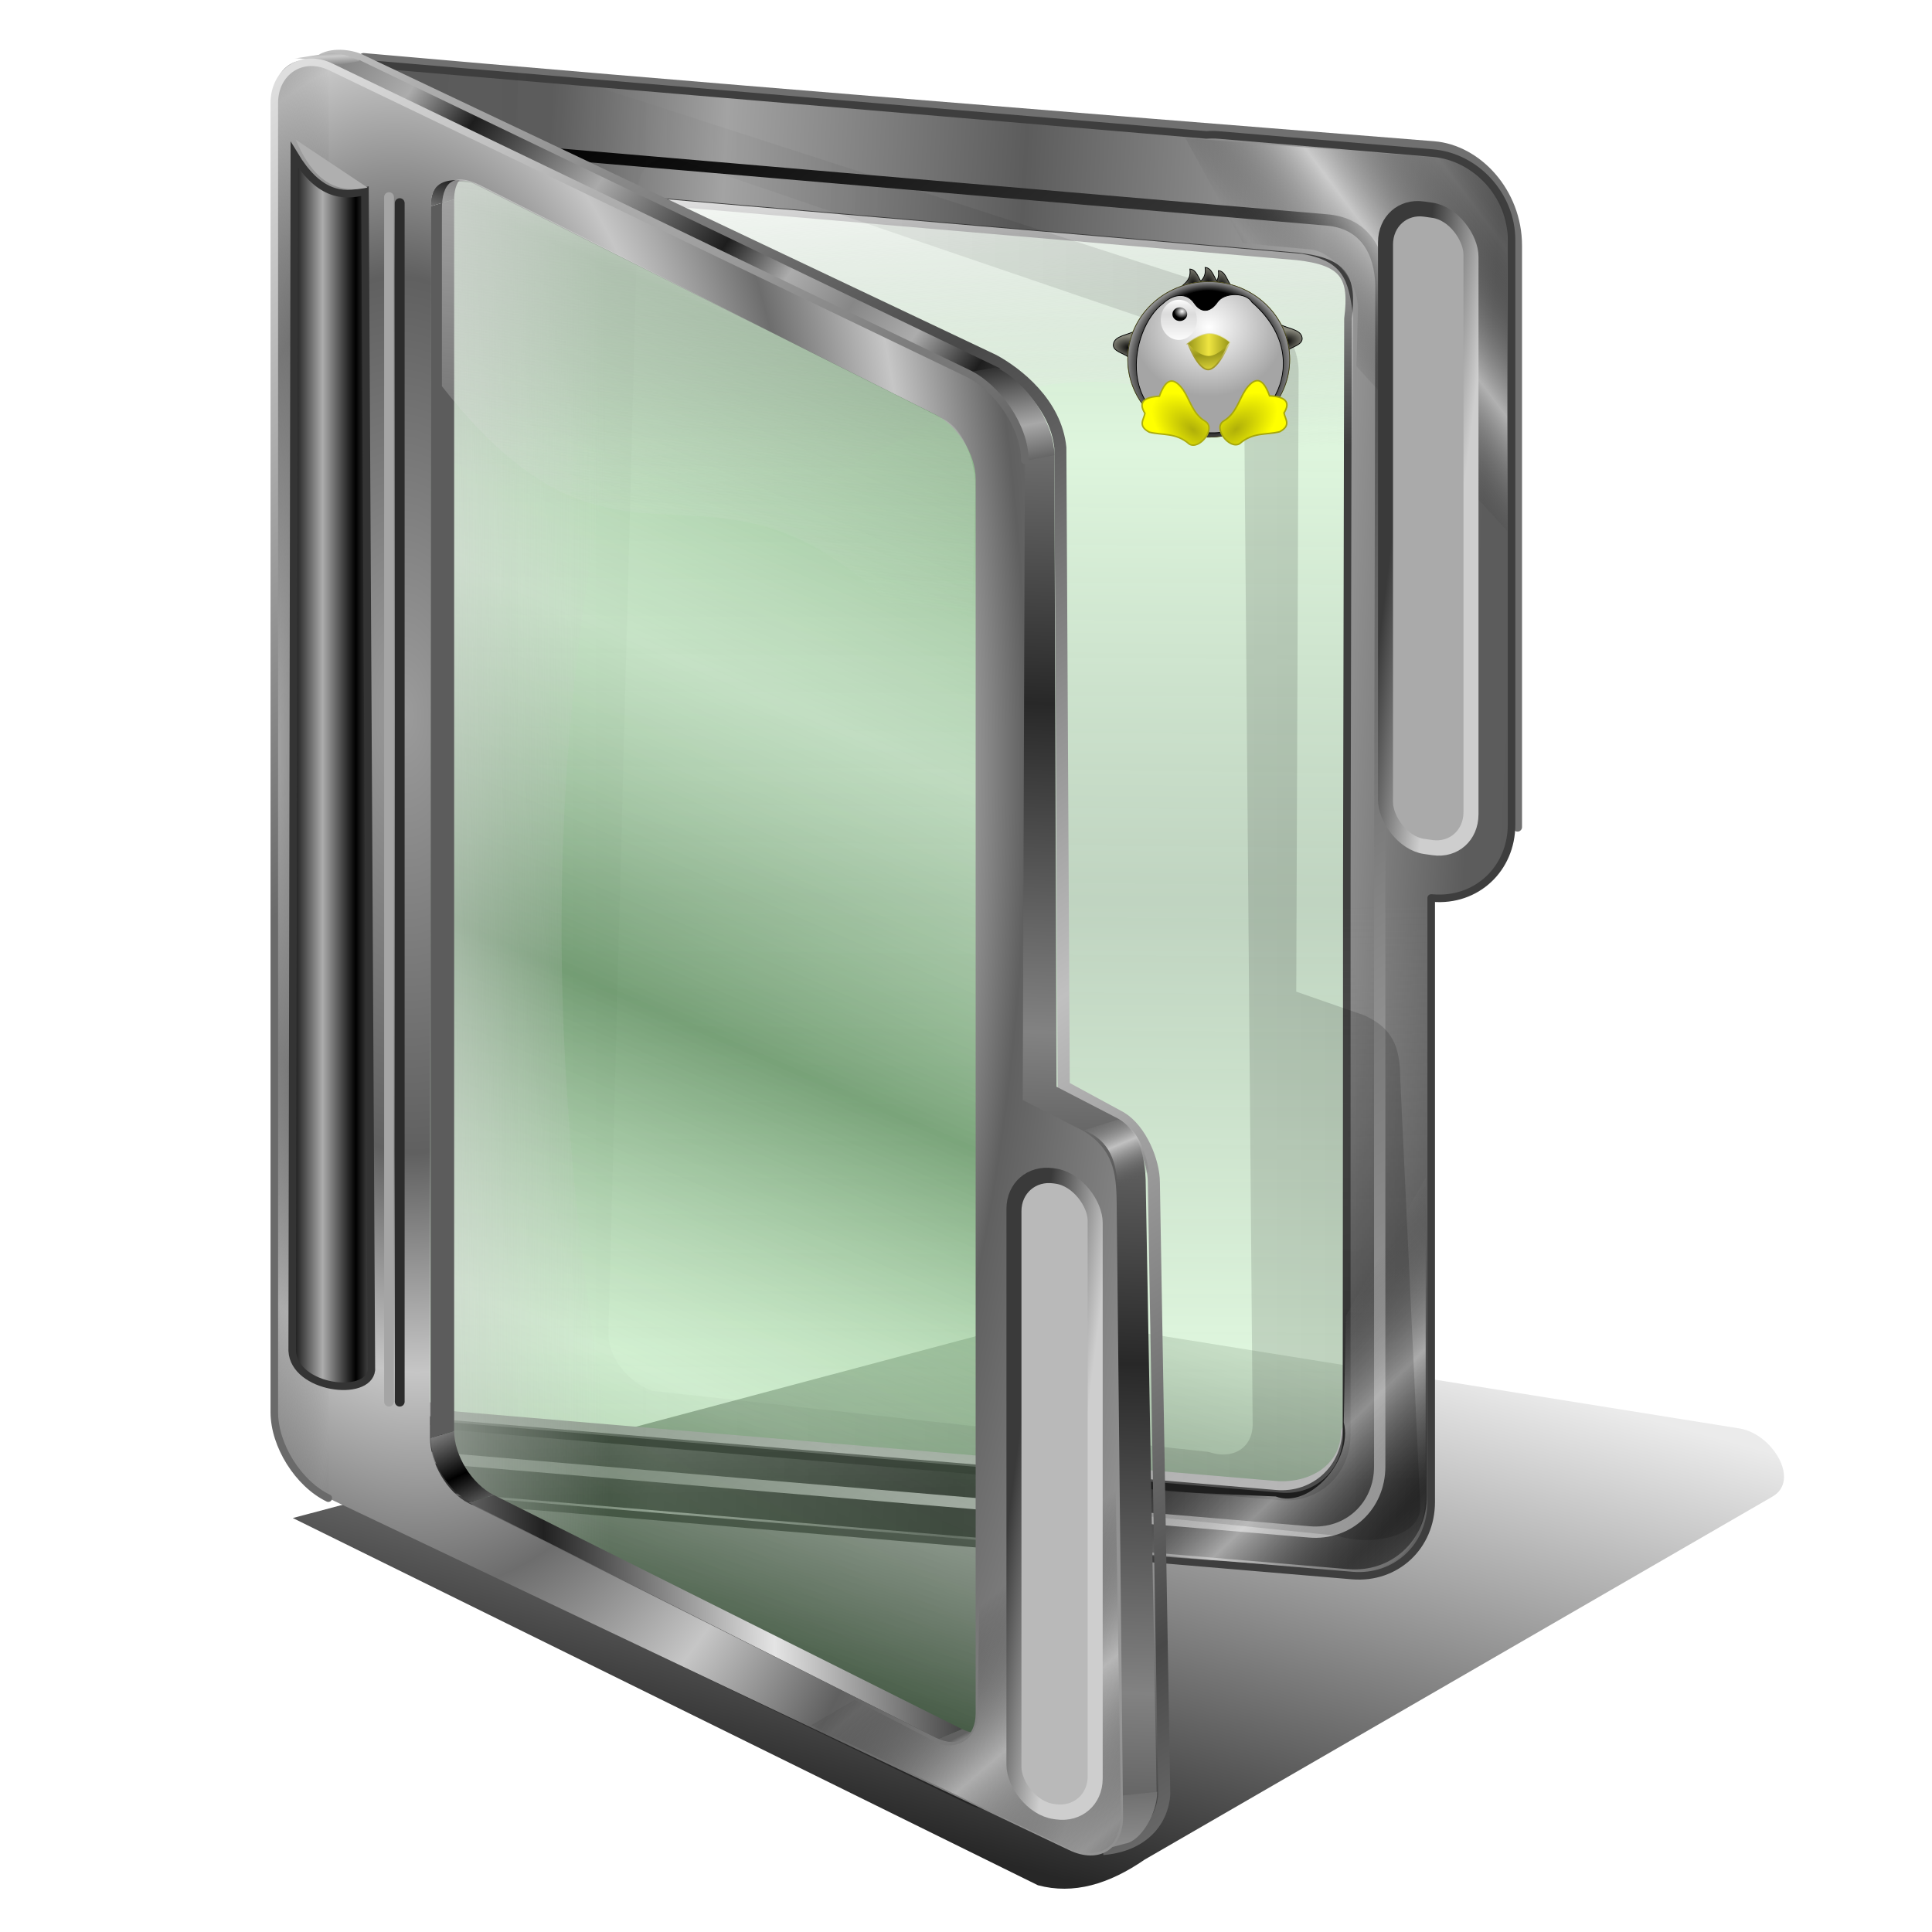 <?xml version="1.0" encoding="UTF-8" standalone="no"?>
<svg xmlns:dc="http://purl.org/dc/elements/1.1/" xmlns:cc="http://creativecommons.org/ns#" xmlns:rdf="http://www.w3.org/1999/02/22-rdf-syntax-ns#" xmlns:svg="http://www.w3.org/2000/svg" xmlns="http://www.w3.org/2000/svg" xmlns:xlink="http://www.w3.org/1999/xlink" xmlns:sodipodi="http://sodipodi.sourceforge.net/DTD/sodipodi-0.dtd" xmlns:inkscape="http://www.inkscape.org/namespaces/inkscape" viewBox="0 0 256 256" id="svg2" inkscape:version="0.91 r13725" width="256" height="256" sodipodi:docname="folder-green.svg" version="1.1">
 <sodipodi:namedview pagecolor="#ffffff" bordercolor="#666666" borderopacity="1" objecttolerance="10" gridtolerance="10" guidetolerance="10" inkscape:pageopacity="0" inkscape:pageshadow="2" inkscape:window-width="1920" inkscape:window-height="1056" id="namedview143" showgrid="false" inkscape:zoom="3.5429688" inkscape:cx="128" inkscape:cy="128" inkscape:window-x="0" inkscape:window-y="0" inkscape:window-maximized="1" inkscape:current-layer="svg2" inkscape:snap-global="false"/>
 <defs id="defs4">
  <linearGradient id="linearGradient4390" inkscape:collect="always">
   <stop stop-opacity="0" stop-color="#a3a3a3" id="stop4392"/>
   <stop stop-opacity="0.635" stop-color="#101010" id="stop4394" offset="1"/>
  </linearGradient>
  <linearGradient id="linearGradient4378">
   <stop id="stop4380" stop-color="#595959" stop-opacity="1"/>
   <stop offset="0.304" id="stop4382" stop-color="#5c5c5c" stop-opacity="1"/>
   <stop id="stop4384" offset="0.561" stop-color="#a3a3a3" stop-opacity="1"/>
   <stop id="stop4386" offset="1" stop-color="#5c5c5c" stop-opacity="1"/>
  </linearGradient>
  <linearGradient inkscape:collect="always" id="linearGradient4386">
   <stop id="stop4388" stop-color="#666666" stop-opacity="0"/>
   <stop offset="1" id="stop4390" stop-color="#e7e7e7" stop-opacity="0.612"/>
  </linearGradient>
  <linearGradient inkscape:collect="always" id="linearGradient4322">
   <stop id="stop4324" stop-color="#0b590e" stop-opacity="0.259"/>
   <stop offset="1" id="stop4326" stop-color="#94e091" stop-opacity="0.306"/>
  </linearGradient>
  <linearGradient id="linearGradient4303" inkscape:collect="always">
   <stop stop-opacity="1" stop-color="#c0c0c0" id="stop4308"/>
   <stop stop-opacity="1" stop-color="#484848" id="stop4310" offset="1"/>
  </linearGradient>
  <linearGradient id="linearGradient4294" inkscape:collect="always">
   <stop stop-opacity="1" stop-color="#dedede" id="stop4296"/>
   <stop stop-opacity="1" stop-color="#6a6a6a" id="stop4298" offset="1"/>
  </linearGradient>
  <linearGradient id="linearGradient4284" inkscape:collect="always">
   <stop stop-opacity="0" stop-color="#000000" id="stop4287"/>
   <stop stop-opacity="0.612" stop-color="#e7e7e7" id="stop4289" offset="1"/>
  </linearGradient>
  <linearGradient id="linearGradient4317" inkscape:collect="always">
   <stop stop-opacity="0.404" stop-color="#004700" id="stop4319"/>
   <stop stop-opacity="0.18" stop-color="#9bd49a" id="stop4322" offset="1"/>
  </linearGradient>
  <linearGradient id="linearGradient4310">
   <stop stop-opacity="1" stop-color="#cecece" id="stop4312"/>
   <stop stop-opacity="1" stop-color="#3a3a3a" id="stop4314" offset="1"/>
  </linearGradient>
  <linearGradient id="linearGradient4290">
   <stop id="stop4292" stop-color="#a8a8a8" stop-opacity="1"/>
   <stop id="stop4294" offset="1" stop-color="#272727" stop-opacity="1"/>
  </linearGradient>
  <linearGradient inkscape:collect="always" id="linearGradient4282">
   <stop id="stop4286" stop-color="#000000" stop-opacity="0"/>
   <stop offset="1" id="stop4288" stop-color="#c9c9c9" stop-opacity="0.612"/>
  </linearGradient>
  <linearGradient id="linearGradient4273" inkscape:collect="always">
   <stop stop-opacity="0.579" stop-color="#dfdfdf" id="stop4275"/>
   <stop stop-opacity="0" stop-color="#dfdfdf" id="stop4277" offset="1"/>
  </linearGradient>
  <linearGradient id="linearGradient4331">
   <stop stop-opacity="1" stop-color="#616161" id="stop4333"/>
   <stop stop-opacity="1" stop-color="#cbcbcb" id="stop4335" offset="1"/>
  </linearGradient>
  <linearGradient id="linearGradient4325">
   <stop stop-opacity="1" stop-color="#bababa" id="stop4327"/>
   <stop stop-opacity="1" stop-color="#000000" id="stop4329" offset="1"/>
  </linearGradient>
  <linearGradient id="linearGradient4319">
   <stop stop-opacity="1" stop-color="#a6a6a6" id="stop4321"/>
   <stop stop-opacity="0" stop-color="#666666" offset="1" id="stop4323"/>
  </linearGradient>
  <linearGradient id="linearGradient4297">
   <stop stop-opacity="1" stop-color="#9b9b9b" id="stop4299"/>
   <stop stop-opacity="1" stop-color="#606060" id="stop4302" offset="0.5"/>
   <stop stop-opacity="1" stop-color="#c6c6c6" offset="0.75" id="stop4305"/>
   <stop stop-opacity="1" stop-color="#6d6d6d" offset="1" id="stop4307"/>
  </linearGradient>
  <linearGradient id="linearGradient4302" inkscape:collect="always">
   <stop stop-opacity="0" stop-color="#3e3e3e" id="stop4304"/>
   <stop stop-opacity="0.157" stop-color="#000000" id="stop4306" offset="1"/>
  </linearGradient>
  <linearGradient id="linearGradient4279" inkscape:collect="always">
   <stop stop-opacity="1" stop-color="#c1c1c1" id="stop4281"/>
   <stop stop-opacity="0" stop-color="#555555" id="stop4284" offset="1"/>
  </linearGradient>
  <linearGradient id="linearGradient4281" inkscape:collect="always">
   <stop stop-opacity="0.848" stop-color="#000000" id="stop4283"/>
   <stop stop-opacity="0.079" stop-color="#000000" id="stop4285" offset="1"/>
  </linearGradient>
  <linearGradient id="linearGradient4372">
   <stop stop-opacity="1" stop-color="#8c8c8c" id="stop4374"/>
   <stop stop-opacity="1" stop-color="#707070" offset="1" id="stop4376"/>
  </linearGradient>
  <linearGradient id="linearGradient4350" inkscape:collect="always">
   <stop stop-opacity="1" stop-color="#acacac" id="stop4352"/>
   <stop stop-opacity="1" stop-color="#000000" id="stop4354" offset="1"/>
  </linearGradient>
  <linearGradient id="linearGradient4342">
   <stop stop-opacity="1" stop-color="#828282" id="stop4344"/>
   <stop stop-opacity="1" stop-color="#282828" offset="1" id="stop4346"/>
  </linearGradient>
  <linearGradient id="linearGradient4336">
   <stop stop-opacity="1" stop-color="#616161" id="stop4338"/>
   <stop stop-opacity="1" stop-color="#e4e4e4" offset="1" id="stop4340"/>
  </linearGradient>
  <linearGradient id="linearGradient4299">
   <stop stop-opacity="1" stop-color="#ffffff" id="stop4301"/>
   <stop stop-opacity="0" stop-color="#dddddd" id="stop4303" offset="1"/>
  </linearGradient>
  <linearGradient id="linearGradient4293">
   <stop stop-opacity="0.646" stop-color="#d1d1d1" id="stop4295"/>
   <stop stop-opacity="0" stop-color="#c9c9c9" offset="1" id="stop4297"/>
  </linearGradient>
  <linearGradient id="linearGradient3877">
   <stop stop-opacity="1" stop-color="#212121" id="stop3879"/>
   <stop stop-opacity="1" stop-color="#e4e4e4" id="stop3881" offset="1"/>
  </linearGradient>
  <linearGradient id="linearGradient3871">
   <stop stop-opacity="1" stop-color="#d8d8d8" id="stop3873"/>
   <stop stop-opacity="1" stop-color="#252525" offset="1" id="stop3875"/>
  </linearGradient>
  <linearGradient id="linearGradient3863">
   <stop stop-opacity="1" stop-color="#aaaaaa" id="stop3865"/>
   <stop stop-opacity="1" stop-color="#1d1d1d" offset="0.5" id="stop3350"/>
   <stop stop-opacity="1" stop-color="#acacac" id="stop3352" offset="0.75"/>
   <stop stop-opacity="1" stop-color="#878787" id="stop3867" offset="1"/>
  </linearGradient>
  <linearGradient id="linearGradient3831">
   <stop stop-opacity="1" stop-color="#000000" id="stop3833"/>
   <stop stop-opacity="1" stop-color="#a7a7a7" offset="1" id="stop3835"/>
  </linearGradient>
  <linearGradient id="linearGradient3803">
   <stop stop-opacity="1" stop-color="#909090" id="stop3805"/>
   <stop stop-opacity="1" stop-color="#000000" id="stop3807" offset="1"/>
  </linearGradient>
  <linearGradient y2="893.58" x2="736.83" y1="886.38" x1="730.24" gradientUnits="userSpaceOnUse" id="linearGradient2708" xlink:href="#linearGradient4336" inkscape:collect="always"/>
  <linearGradient y2="888.36" x2="592.15" y1="893.82" x1="432.77" spreadMethod="reflect" gradientUnits="userSpaceOnUse" id="linearGradient2710" xlink:href="#linearGradient3877" inkscape:collect="always"/>
  <linearGradient y2="877.63" x2="388.21" y1="856.65" x1="369.98" spreadMethod="reflect" gradientUnits="userSpaceOnUse" id="linearGradient2712" xlink:href="#linearGradient3803" inkscape:collect="always"/>
  <linearGradient y2="121.26" x2="385.72" y1="79.991" x1="378.99" gradientUnits="userSpaceOnUse" id="linearGradient2716" xlink:href="#linearGradient3831" inkscape:collect="always"/>
  <linearGradient y2="176.69" x2="276.08" y1="185.27" x1="276.56" spreadMethod="reflect" gradientUnits="userSpaceOnUse" id="linearGradient2718" xlink:href="#linearGradient4331" inkscape:collect="always"/>
  <linearGradient y2="347.28" x2="580.59" y1="248.79" x1="440.3" spreadMethod="reflect" gradientUnits="userSpaceOnUse" id="linearGradient2720" xlink:href="#linearGradient3863" inkscape:collect="always"/>
  <linearGradient y2="577.18" x2="696.37" y1="780.61" x1="689.78" spreadMethod="reflect" gradientUnits="userSpaceOnUse" id="linearGradient2724" xlink:href="#linearGradient4342" inkscape:collect="always"/>
  <linearGradient gradientTransform="translate(62.137,18.509)" y2="1233.69" x2="708.13" y1="1265.74" x1="709.47" spreadMethod="reflect" gradientUnits="userSpaceOnUse" id="linearGradient2726" xlink:href="#linearGradient4372" inkscape:collect="always"/>
  <linearGradient gradientTransform="matrix(0.214,0,0,0.214,222.873,-56.636)" y2="362.43" x2="934.11" y1="367.34" x1="974.08" gradientUnits="userSpaceOnUse" id="linearGradient3302" xlink:href="#linearGradient4310" inkscape:collect="always"/>
  <radialGradient r="232.39" fy="671.2" fx="245.43" cy="671.2" cx="245.43" spreadMethod="reflect" gradientTransform="matrix(0.049,0,0,0.5,-119.908,-235.023)" gradientUnits="userSpaceOnUse" id="radialGradient3311" xlink:href="#linearGradient4319" inkscape:collect="always"/>
  <radialGradient r="232.39" fy="663.51" fx="317.56" cy="663.51" cx="317.56" spreadMethod="reflect" gradientTransform="matrix(0.236,-0.006,0.012,0.5,-173.461,-233.763)" gradientUnits="userSpaceOnUse" id="radialGradient3314" xlink:href="#linearGradient4297" inkscape:collect="always"/>
  <linearGradient y2="736.21" x2="427.92" y1="736.65" x1="303.35" gradientTransform="matrix(0.214,0,0,0.214,-155.364,-30.214)" gradientUnits="userSpaceOnUse" id="linearGradient3339" xlink:href="#linearGradient4293" inkscape:collect="always"/>
  <linearGradient gradientTransform="matrix(0.214,0,0,0.214,222.303,-24.645)" y2="271.25" x2="355.35" y1="1060.94" x1="907.3" gradientUnits="userSpaceOnUse" id="linearGradient3343" xlink:href="#linearGradient3871" inkscape:collect="always"/>
  <linearGradient y2="271.25" x2="355.35" y1="1031.92" x1="879.6" gradientTransform="matrix(0.227,0,0,0.227,214.879,-32.787)" gradientUnits="userSpaceOnUse" id="linearGradient3346" xlink:href="#linearGradient4325" inkscape:collect="always"/>
  <linearGradient y2="447.21" x2="704.84" y1="406" x1="696.93" spreadMethod="reflect" gradientUnits="userSpaceOnUse" id="linearGradient3354" xlink:href="#linearGradient4290" inkscape:collect="always"/>
  <linearGradient gradientTransform="matrix(0.241,0,0,0.241,240.725,9.135)" spreadMethod="reflect" gradientUnits="userSpaceOnUse" y2="544.09" x2="513.65" y1="524.1" x1="138.06" id="linearGradient3362" xlink:href="#linearGradient4378" inkscape:collect="always"/>
  <linearGradient gradientTransform="translate(-152.877,-6.166)" spreadMethod="reflect" gradientUnits="userSpaceOnUse" y2="107.78" x2="55.785" y1="107.78" x1="51.38" id="linearGradient4356" xlink:href="#linearGradient4350" inkscape:collect="always"/>
  <linearGradient y2="362.43" x2="934.11" y1="367.34" x1="974.08" gradientTransform="matrix(0.214,0,0,0.214,-210.532,125.901)" gradientUnits="userSpaceOnUse" id="linearGradient4360" xlink:href="#linearGradient4310" inkscape:collect="always"/>
  <linearGradient gradientTransform="translate(230.188,-1.735)" gradientUnits="userSpaceOnUse" y2="69.34" x2="134.98" y1="23.68" x1="131.29" id="linearGradient4370" xlink:href="#linearGradient4299" inkscape:collect="always"/>
  <filter color-interpolation-filters="sRGB" height="1.087" y="-0.043" width="1.033" x="-0.017" id="filter4277" inkscape:collect="always">
   <feGaussianBlur stdDeviation="1.366" id="feGaussianBlur4279" inkscape:collect="always"/>
  </filter>
  <linearGradient gradientTransform="translate(-13.529,5.401)" gradientUnits="userSpaceOnUse" y2="156.1" x2="135.18" y1="232.75" x1="114.17" id="linearGradient4287" xlink:href="#linearGradient4281" inkscape:collect="always"/>
  <linearGradient gradientTransform="translate(-149.404,2.268)" spreadMethod="reflect" gradientUnits="userSpaceOnUse" y2="155.25" x2="156.39" y1="150.4" x1="154.35" id="linearGradient4286" xlink:href="#linearGradient4279" inkscape:collect="always"/>
  <linearGradient gradientTransform="translate(-149.404,2.268)" spreadMethod="reflect" gradientUnits="userSpaceOnUse" y2="227.18" x2="142.92" y1="214.42" x1="132.03" id="linearGradient4296" xlink:href="#linearGradient4282" inkscape:collect="always"/>
  <linearGradient gradientTransform="matrix(0.998,0.058,0.058,-0.998,266.494,262.365)" y2="227.18" x2="142.92" y1="218.58" x1="132.75" spreadMethod="reflect" gradientUnits="userSpaceOnUse" id="linearGradient4300" xlink:href="#linearGradient4284" inkscape:collect="always"/>
  <linearGradient gradientTransform="translate(8.823,-1.672)" gradientUnits="userSpaceOnUse" y2="119.43" x2="177.67" y1="119.43" x1="53.04" id="linearGradient4308" xlink:href="#linearGradient4302" inkscape:collect="always"/>
  <linearGradient gradientTransform="translate(-149.404,2.268)" gradientUnits="userSpaceOnUse" y2="75.73" x2="93.42" y1="25.1" x1="99.92" id="linearGradient4280" xlink:href="#linearGradient4273" inkscape:collect="always"/>
  <filter color-interpolation-filters="sRGB" height="1.02" y="0" width="1.031" x="-0.015" id="filter4278" inkscape:collect="always">
   <feGaussianBlur stdDeviation="0.806" id="feGaussianBlur4280" inkscape:collect="always"/>
  </filter>
  <linearGradient gradientTransform="translate(-149.404,2.268)" spreadMethod="reflect" gradientUnits="userSpaceOnUse" y2="80.79" x2="82.37" y1="121.08" x1="64.769" id="linearGradient4324" xlink:href="#linearGradient4317" inkscape:collect="always"/>
  <linearGradient gradientTransform="translate(-149.404,2.268)" gradientUnits="userSpaceOnUse" y2="89.62" x2="86.969" y1="14.353" x1="35.525" id="linearGradient4301" xlink:href="#linearGradient4294" inkscape:collect="always"/>
  <linearGradient spreadMethod="reflect" gradientTransform="translate(-149.404,2.268)" gradientUnits="userSpaceOnUse" y2="73.33" x2="88.03" y1="5.703" x1="45.662" id="linearGradient4312" xlink:href="#linearGradient4303" inkscape:collect="always"/>
  <linearGradient gradientTransform="translate(231.393,6.699)" spreadMethod="reflect" gradientUnits="userSpaceOnUse" y2="57.57" x2="135.89" y1="117.26" x1="135.33" id="linearGradient4320" xlink:href="#linearGradient4322" inkscape:collect="always"/>
  <linearGradient inkscape:collect="always" id="linearGradient2888">
   <stop id="stop2890" stop-color="black" stop-opacity="1"/>
   <stop offset="1" id="stop2892" stop-color="#86867a" stop-opacity="1"/>
  </linearGradient>
  <linearGradient inkscape:collect="always" id="linearGradient2864">
   <stop id="stop2866" stop-color="#afaf09" stop-opacity="1"/>
   <stop offset="1" id="stop2868" stop-color="yellow" stop-opacity="1"/>
  </linearGradient>
  <linearGradient inkscape:collect="always" id="linearGradient2854">
   <stop id="stop2856" stop-color="#a29929" stop-opacity="1"/>
   <stop offset="1" id="stop2858" stop-color="#e8e7b2" stop-opacity="1"/>
  </linearGradient>
  <linearGradient inkscape:collect="always" id="linearGradient2836">
   <stop id="stop2838" stop-color="#efe541" stop-opacity="1"/>
   <stop offset="1" id="stop2840" stop-color="#98961a" stop-opacity="1"/>
  </linearGradient>
  <linearGradient inkscape:collect="always" id="linearGradient2822">
   <stop id="stop2824" stop-color="white" stop-opacity="1"/>
   <stop offset="1" id="stop2826" stop-color="black" stop-opacity="1"/>
  </linearGradient>
  <linearGradient id="linearGradient2798" inkscape:collect="always">
   <stop id="stop2800" stop-color="white" stop-opacity="0"/>
   <stop id="stop2802" offset="1" stop-color="white" stop-opacity="1"/>
  </linearGradient>
  <linearGradient inkscape:collect="always" id="linearGradient2788">
   <stop id="stop2790" stop-color="white" stop-opacity="1"/>
   <stop offset="1" id="stop2792" stop-color="#c4c4c4" stop-opacity="1"/>
  </linearGradient>
  <linearGradient inkscape:collect="always" id="linearGradient2778">
   <stop id="stop2780" stop-color="white" stop-opacity="1"/>
   <stop offset="1" id="stop2782" stop-color="#a5a5a5" stop-opacity="1"/>
  </linearGradient>
  <linearGradient id="linearGradient2762">
   <stop id="stop2764" stop-color="white" stop-opacity="1"/>
   <stop id="stop2770" offset="0.5" stop-color="white" stop-opacity="1"/>
   <stop offset="0.75" id="stop2772" stop-color="black" stop-opacity="1"/>
   <stop offset="1" id="stop2766" stop-color="#aaa" stop-opacity="1"/>
  </linearGradient>
  <radialGradient inkscape:collect="always" xlink:href="#linearGradient2888" id="radialGradient2934" gradientUnits="userSpaceOnUse" gradientTransform="matrix(-0.956,0.149,0.249,1.592,168.152,-1.887)" cx="24.699" cy="13.06" fx="24.699" fy="13.06" r="14.989"/>
  <radialGradient inkscape:collect="always" xlink:href="#linearGradient2888" id="radialGradient2936" gradientUnits="userSpaceOnUse" gradientTransform="matrix(-0.956,0.149,0.249,1.592,150.765,-6.101)" cx="24.699" cy="13.06" fx="24.699" fy="13.06" r="14.989"/>
  <radialGradient inkscape:collect="always" xlink:href="#linearGradient2888" id="radialGradient2938" gradientUnits="userSpaceOnUse" gradientTransform="matrix(-0.956,0.149,0.249,1.592,130.745,-3.994)" cx="24.699" cy="13.06" fx="24.699" fy="13.06" r="14.989"/>
  <radialGradient inkscape:collect="always" xlink:href="#linearGradient2888" id="radialGradient2940" gradientUnits="userSpaceOnUse" gradientTransform="matrix(-0.149,-0.956,-1.592,0.249,255.516,114.096)" cx="24.699" cy="13.06" fx="24.699" fy="13.06" r="14.989"/>
  <radialGradient inkscape:collect="always" xlink:href="#linearGradient2888" id="radialGradient2942" gradientUnits="userSpaceOnUse" gradientTransform="matrix(0.149,-0.956,1.592,0.249,2.645,122.525)" cx="24.699" cy="13.06" fx="24.699" fy="13.06" r="14.989"/>
  <radialGradient inkscape:collect="always" xlink:href="#linearGradient2762" id="radialGradient2944" gradientUnits="userSpaceOnUse" gradientTransform="matrix(1.049,-0.011,0.01,1.202,4.577,-23.361)" spreadMethod="reflect" cx="-117.75" cy="120.46" fx="-117.75" fy="68.07" r="100.81"/>
  <radialGradient inkscape:collect="always" xlink:href="#linearGradient2778" id="radialGradient2946" gradientUnits="userSpaceOnUse" gradientTransform="matrix(-1.045,0.022,-0.02,-0.946,268.274,140.609)" cx="130.5" cy="72.32" fx="130.5" fy="72.32" r="95.6"/>
  <linearGradient inkscape:collect="always" xlink:href="#linearGradient2788" id="linearGradient2948" gradientUnits="userSpaceOnUse" x1="94.83" y1="95.84" x2="94.83" y2="33.666"/>
  <linearGradient inkscape:collect="always" xlink:href="#linearGradient2798" id="linearGradient2950" gradientUnits="userSpaceOnUse" x1="94.83" y1="58.43" x2="94.83" y2="38.934"/>
  <radialGradient inkscape:collect="always" xlink:href="#linearGradient2822" id="radialGradient2956" gradientUnits="userSpaceOnUse" gradientTransform="matrix(-1.077,0.077,-0.066,-0.921,47,29.162)" cx="22.13" cy="15.841" fx="22.13" fy="15.841" r="13.698"/>
  <linearGradient inkscape:collect="always" xlink:href="#linearGradient2836" id="linearGradient2960" gradientUnits="userSpaceOnUse" gradientTransform="translate(110.113,77.975)" spreadMethod="reflect" x1="20.284" y1="26.29" x2="47.42" y2="26.29"/>
  <linearGradient inkscape:collect="always" xlink:href="#linearGradient2854" id="linearGradient2962" gradientUnits="userSpaceOnUse" x1="130.4" y1="117.7" x2="139.62" y2="82.71"/>
  <radialGradient inkscape:collect="always" xlink:href="#linearGradient2864" id="radialGradient2964" gradientUnits="userSpaceOnUse" gradientTransform="matrix(-1.222,-0.968,0.544,-0.687,-202.892,187.386)" cx="-166.08" cy="201.83" fx="-166.08" fy="201.83" r="40.73"/>
  <radialGradient inkscape:collect="always" xlink:href="#linearGradient2864" id="radialGradient2966" gradientUnits="userSpaceOnUse" gradientTransform="matrix(1.222,-0.968,-0.544,-0.687,478.729,186.859)" cx="-166.08" cy="201.83" fx="-166.08" fy="201.83" r="40.73"/>
  <linearGradient inkscape:collect="always" xlink:href="#linearGradient2836" id="linearGradient4215" gradientUnits="userSpaceOnUse" gradientTransform="translate(110.113,77.975)" spreadMethod="reflect" x1="23.11" y1="59.1" x2="19.413" y2="32.23"/>
  <linearGradient y2="234.07" x2="139.82" y1="224.13" x1="131.13" spreadMethod="reflect" gradientTransform="matrix(0.998,-0.058,0.058,0.998,254.897,-26.636)" gradientUnits="userSpaceOnUse" id="linearGradient4384" xlink:href="#linearGradient4386" inkscape:collect="always"/>
  <linearGradient gradientTransform="translate(-0.567,-0.85)" gradientUnits="userSpaceOnUse" y2="204.19" x2="296.69" y1="128.05" x1="295.18" id="linearGradient4396" xlink:href="#linearGradient4390" inkscape:collect="always"/>
 </defs>
 <path d="m 38.802,201.149 98.723,48.654 c 4.715,1.269 9.429,-0.141 14.144,-3.394 l 83.165,-48.088 c 3.753,-2.133 0.073,-8.253 -4.249,-9.027 l -91.927,-14.734 z" id="path4263" inkscape:connector-curvature="0" sodipodi:nodetypes="ccccccc" stroke-opacity="1" fill="url(#linearGradient4287)" filter="url(#filter4277)" fill-rule="evenodd" stroke="none" stroke-linejoin="miter" fill-opacity="1" stroke-linecap="butt" stroke-width="1"/>
 <g id="g4398" transform="translate(-234.728,-4.779)">
  <path inkscape:connector-curvature="0" d="m 435.805,114.373 0,-77.036 c 0,-7.076 -5.298,-12.783 -11.102,-13.245 -49.304,-3.926 -99.666,-7.948 -141.813,-11.684" id="path4300" sodipodi:nodetypes="cssc" stroke-miterlimit="4" stroke-dasharray="none" stroke-opacity="1" fill="none" stroke="#707070" stroke-linejoin="round" fill-opacity="1" stroke-linecap="round" stroke-width="1.2"/>
  <path stroke-miterlimit="4" id="path3241" d="m 295.191,28.791 c -4.88,-0.414 -8.807,3.246 -8.807,8.2 l 0,146.732 c 0,4.955 3.926,9.274 8.807,9.687 l 109.865,9.312 c 4.88,0.414 8.807,-3.24 8.807,-8.194 l 0,-72.747 0.155,-75.115 c 0.834,-5.497 -0.508,-7.494 -6.768,-8.254 l -112.059,-9.62 z" sodipodi:nodetypes="cccccccccc" inkscape:connector-curvature="0" stroke-dasharray="none" stroke-opacity="1" fill="url(#linearGradient4320)" stroke="none" stroke-linejoin="round" fill-opacity="1" stroke-linecap="round" stroke-width="5"/>
  <path stroke-miterlimit="4" sodipodi:nodetypes="ccccc" d="m 286.826,37.679 0.052,145.427 c 0,4.955 3.556,9.15 8.436,9.564 l 108.384,9.188 c 4.88,0.414 9.547,-2.376 9.547,-7.33" id="path3244" inkscape:connector-curvature="0" stroke-dasharray="none" stroke-opacity="1" fill="none" stroke="url(#linearGradient3343)" stroke-linejoin="round" fill-opacity="0.214" stroke-linecap="round" stroke-width="1.7"/>
  <path stroke-miterlimit="4" sodipodi:nodetypes="csscssccssccccccccccsccssc" id="rect2442" d="m 282.231,13.197 c -5.293,0.094 -9.395,4.262 -9.395,9.784 l 0,167.984 c 0,5.889 4.666,11.021 10.467,11.513 l 130.599,11.07 c 5.801,0.492 10.467,-3.854 10.467,-9.743 l 0,-80.039 0.181,0.013 c 5.801,0.492 10.467,-3.854 10.467,-9.743 l 0,-77.445 c 0,-5.889 -4.666,-11.034 -10.467,-11.526 l -28.339,-2.399 c -0.558,-0.047 -1.101,-0.046 -1.635,-0.007 L 283.303,13.23 c -0.363,-0.031 -0.719,-0.04 -1.072,-0.034 z m 11.379,15.902 c 0.297,-0.005 0.6,0.008 0.905,0.034 l 112.057,9.616 c 6.195,0.694 7.489,2.646 6.768,8.256 l -0.154,75.113 0,72.748 c 1e-5,4.955 -3.925,8.609 -8.805,8.196 l -109.865,-9.315 c -4.88,-0.414 -8.805,-4.729 -8.805,-9.683 l 0,-146.735 c 0,-4.645 3.448,-8.15 7.901,-8.229 z" inkscape:connector-curvature="0" stroke-dasharray="none" stroke-opacity="1" fill="url(#linearGradient3362)" stroke="#3e3e3e" stroke-linejoin="round" fill-opacity="1" stroke-linecap="round" stroke-width="1"/>
  <path inkscape:connector-curvature="0" d="m 412.618,121.267 0,72.748 c 10e-6,4.955 -3.925,8.609 -8.805,8.196 l -109.865,-9.315 c -4.88,-0.414 -8.805,-4.729 -8.805,-9.683 l 0,-66.142 c -3.268,1.011 -5.785,2.646 -12.873,3.969 l 0,69.076 c 0,5.889 4.666,11.021 10.467,11.513 l 130.599,11.07 c 5.801,0.492 10.467,-3.854 10.467,-9.743 l 0,-80.039 0.181,0.013 c -3.132,0.127 -6.554,-0.742 -11.365,-1.662 z" id="path4388" sodipodi:nodetypes="csccsccscssccc" stroke-miterlimit="4" stroke-dasharray="none" stroke-opacity="1" fill="url(#linearGradient4396)" stroke="none" stroke-linejoin="round" fill-opacity="1" stroke-linecap="round" stroke-width="1"/>
  <path stroke-miterlimit="4" id="path3254" d="m 291.994,23.748 c -5.163,-0.438 -9.317,3.434 -9.317,8.676 l 0,155.242 c 0,5.242 4.154,9.811 9.317,10.249 l 116.236,9.851 c 5.163,0.438 9.317,-3.428 9.317,-8.67 l 0,-76.966 0.164,-79.471 c -0.085,-4.558 -2.181,-8.315 -7.161,-8.733 z" sodipodi:nodetypes="cccccccccc" inkscape:connector-curvature="0" stroke-dasharray="none" stroke-opacity="1" fill="none" stroke="url(#linearGradient3346)" stroke-linejoin="round" fill-opacity="0.214" stroke-linecap="round" stroke-width="1.5"/>
  <path stroke-miterlimit="4" inkscape:connector-curvature="0" sodipodi:nodetypes="cccccccc" d="m 295.191,28.791 c -4.88,-0.414 -8.807,3.246 -8.807,8.2 l 0,24.261 c 65.184,40.385 66.46,-34.734 127.478,7.402 l 0,53.126 0.155,-75.115 c -0.603,-4.876 -1.309,-7.275 -6.768,-8.254 z" id="path4362" stroke-dasharray="none" stroke-opacity="1" fill="url(#linearGradient4370)" stroke="none" stroke-linejoin="round" fill-opacity="1" stroke-linecap="round" stroke-width="5"/>
  <path d="m 399.455,37.006 8.837,0.82 c 2.713,0.148 6.552,4.151 6.363,8.003 l -0.185,7.499 20.017,21.856 -0.089,-39.206 c 0.513,-5.244 -4.316,-9.679 -9.177,-10.307 l -33.434,-2.604 z" id="path4298" inkscape:connector-curvature="0" sodipodi:nodetypes="ccccccccc" stroke-opacity="1" fill="url(#linearGradient4300)" fill-rule="evenodd" stroke="none" stroke-linejoin="miter" fill-opacity="1" stroke-linecap="butt" stroke-width="1"/>
  <rect rx="5.161" stroke-miterlimit="4" transform="matrix(0.99,0.142,0,1,0,0)" ry="5.293" y="-28.25" x="422.54" height="84.45" width="11.442" id="rect3258" stroke-dasharray="none" stroke-opacity="1" fill="#aaaaaa" stroke="url(#linearGradient3302)" stroke-linejoin="round" fill-opacity="1" stroke-linecap="round" stroke-width="2.01"/>
  <path sodipodi:nodetypes="ccccccccc" inkscape:connector-curvature="0" id="path4382" d="m 388.162,202.37 15.6,0.7 c 4.438,1.7 10.291,-4.818 9.022,-9.827 l 0.271,-14.11 10.594,-18.284 -0.013,38.902 c 0.741,9.727 -4.012,13.63 -9.784,13.119 l -33.054,-2.411 z" stroke-opacity="1" fill="url(#linearGradient4384)" fill-rule="evenodd" stroke="none" stroke-linejoin="miter" fill-opacity="1" stroke-linecap="butt" stroke-width="1"/>
 </g>
 <path id="path4289" d="m 66.706,8.099 c -2.848,0.245 -4.842,2.333 -4.842,5.53 l 0,168.567 c 0,4.263 3.537,8.843 7.931,10.263 L 177.145,203.487 c 4.394,1.42 11.249,0.25 11.049,-4.003 l -2.641,-56.277 c -0.048,-3.867 -0.553,-6.774 -4.794,-8.675 l -8.999,-3.133 0.313,-82.159 c 0.016,-4.264 -3.537,-8.843 -7.931,-10.263 L 69.796,8.492 c -1.098,-0.355 -2.14,-0.475 -3.089,-0.393 z M 87.885,20.99 c 0.764,-0.098 1.618,-0.01 2.525,0.299 l 68.616,23.401 c 3.225,1.1 5.796,4.523 5.822,7.677 l 1.134,136.313 c 0.026,3.154 -2.597,4.81 -5.822,3.71 L 86.441,184.298 c -3.225,-1.1 -5.904,-4.524 -5.822,-7.677 l 3.969,-151.622 c 0.059,-2.266 1.346,-3.758 3.297,-4.009 z" inkscape:connector-curvature="0" sodipodi:nodetypes="sssccscccsccssccssccsss" stroke-miterlimit="4" stroke-opacity="1" fill="url(#linearGradient4308)" filter="url(#filter4278)" stroke="none" stroke-linejoin="round" fill-opacity="1" stroke-linecap="round" stroke-width="0.213"/>
 <g id="g4446" transform="translate(144.253,-1.382)">
  <path stroke-miterlimit="4" sodipodi:nodetypes="ccccccccc" inkscape:connector-curvature="0" id="path4337" d="m -101.558,9.285 c 1.599,-0.888 4.057,-0.461 5.212,0.151 L -12.592,49.135 c 3.113,1.685 8.245,5.693 8.839,11.561 l 0.453,84.669 7.59,4.118 c 2.617,1.593 4.359,5.788 4.35,8.618 l 1.375,81.021 c -0.291,3.996 -3.265,6.868 -8.135,7.266" stroke-dasharray="none" stroke-opacity="1" fill="none" fill-rule="evenodd" stroke="url(#linearGradient4312)" stroke-linejoin="miter" stroke-linecap="butt" stroke-width="1.6"/>
  <path stroke-miterlimit="4" d="m -80.444,25.81 61.921,31.066 c 2.91,1.46 5.252,5.256 5.252,8.511 l 0,163.528 c 0,3.255 -2.343,4.701 -5.252,3.241 l -61.921,-31.066 c -2.91,-1.46 -5.252,-5.256 -5.252,-8.511 l 0,-163.528 c 0,-3.255 2.343,-4.701 5.252,-3.241 z" id="rect3445" inkscape:connector-curvature="0" stroke-opacity="1" fill="url(#linearGradient4324)" stroke="#000000" stroke-linejoin="round" fill-opacity="1" stroke-linecap="round" stroke-width="0.2"/>
  <path stroke-miterlimit="4" sodipodi:nodetypes="ccccccc" id="path3853" d="m -79.021,24.861 22.003,11.107 C -75.086,98.435 -72.05,150.441 -60.317,208.939 l -18.704,-8.798 c -2.91,-1.46 -5.252,-5.256 -5.252,-8.511 l 0,-163.528 c 0,-3.255 2.343,-4.701 5.252,-3.241 z" inkscape:connector-curvature="0" stroke-opacity="1" fill="url(#linearGradient3339)" stroke="none" stroke-linejoin="round" fill-opacity="1" stroke-linecap="round" stroke-width="0.933"/>
  <g stroke-miterlimit="4" transform="matrix(0.192,0.096,0,0.214,-155.361,-29.381)" id="g3720" stroke-opacity="1" fill="#000000" stroke="none" stroke-linejoin="round" fill-opacity="0.354" stroke-linecap="round" stroke-width="0.987">
   <path id="path3722" d="m 398.677,73.231 323.065,0 -16.282,11.614 -323.065,0 16.282,-11.614 z" inkscape:connector-curvature="0" stroke="none"/>
   <path id="path3724" d="m 721.742,73.231 c 15.181,0 27.403,12.222 27.403,27.403 l -16.282,11.614 c 0,-15.181 -12.222,-27.403 -27.403,-27.403 l 16.282,-11.614 z" inkscape:connector-curvature="0" stroke="none"/>
   <path id="path3726" d="m 749.145,100.634 0,762.591 -16.282,11.614 0,-762.591 16.282,-11.614 z" inkscape:connector-curvature="0" stroke="none"/>
   <path id="path3728" d="m 749.145,863.225 c 0,9.23 -4.518,17.367 -11.472,22.327 L 721.39,897.166 c 6.954,-4.96 11.472,-13.097 11.472,-22.327 l 16.282,-11.614 z" inkscape:connector-curvature="0" stroke="none"/>
   <path sodipodi:nodetypes="cccsc" id="path3730" d="m 739.94,884.535 c -4.484,3.198 -12.247,6.093 -18.198,6.093 l -16.849,13.641 c 5.951,0 15.158,-1.831 19.331,-5.588 z" inkscape:connector-curvature="0" fill="url(#linearGradient2708)" stroke="none" fill-opacity="1"/>
   <path sodipodi:nodetypes="ccccc" id="path3732" d="m 721.742,890.628 -323.065,0 -17.416,12.376 324.199,1.011 z" inkscape:connector-curvature="0" fill="url(#linearGradient2710)" stroke="none" fill-opacity="1"/>
   <path id="path3734" d="m 398.677,890.628 c -15.181,0 -27.403,-12.222 -27.403,-27.403 l -16.282,11.614 c 0,15.181 12.222,27.403 27.403,27.403 l 16.282,-11.614 z" inkscape:connector-curvature="0" fill="url(#linearGradient2712)" stroke="none" fill-opacity="1"/>
   <path id="path3736" d="m 371.274,863.225 0,-762.591 -16.282,11.614 0,762.591 16.282,-11.614 z" inkscape:connector-curvature="0" fill="#5c5c5c" stroke="none" fill-opacity="1"/>
   <path id="path3738" d="m 371.274,100.634 c 0,-9.23 4.518,-17.367 11.472,-22.327 l -16.282,11.614 c -6.954,4.96 -11.472,13.097 -11.472,22.327 l 16.282,-11.614 z" inkscape:connector-curvature="0" fill="url(#linearGradient2716)" stroke="none" fill-opacity="1"/>
   <path id="path3740" d="m 382.746,78.307 c 4.484,-3.198 9.98,-5.076 15.931,-5.076 l -16.282,11.614 c -5.951,0 -11.447,1.878 -15.931,5.076 l 16.282,-11.614 z" inkscape:connector-curvature="0" stroke="none"/>
  </g>
  <g stroke-miterlimit="4" transform="matrix(0.214,0,0,0.214,-158.066,-29.038)" id="g3393" stroke-opacity="1" fill="#000000" stroke="none" stroke-linejoin="round" fill-opacity="0.354" stroke-linecap="round" stroke-width="1">
   <path id="path3395" d="m 684.018,1255.852 -397.021,-191.066 -19.696,3.473 397.021,191.066 19.696,-3.473 z" inkscape:connector-curvature="0" stroke="none"/>
   <path id="path3397" d="m 286.997,1064.786 c -18.489,-8.898 -33.373,-32.58 -33.373,-53.098 l -19.696,3.473 c 0,20.518 14.885,44.2 33.373,53.098 l 19.696,-3.473 z" inkscape:connector-curvature="0" stroke="none"/>
   <path id="path3399" d="m 253.623,1011.688 0,-811.433 -19.696,3.473 0,811.433 19.696,-3.473 z" inkscape:connector-curvature="0" stroke="none"/>
   <path id="path3401" d="m 253.623,200.254 c 0,-13.6 6.539,-22.296 16.333,-24.023 l -19.696,3.473 c -9.794,1.727 -16.333,10.423 -16.333,24.023 l 19.696,-3.473 z" inkscape:connector-curvature="0" stroke="none"/>
   <path id="path3405" d="m 286.997,179.278 397.021,191.066 -19.696,3.473 -397.021,-191.066 19.696,-3.473 z" inkscape:connector-curvature="0" stroke-miterlimit="4" stroke-dasharray="none" stroke-opacity="1" fill="url(#linearGradient2720)" stroke="none" fill-opacity="1" stroke-width="0.998"/>
   <path sodipodi:nodetypes="scccs" id="path3403" d="m 268.285,175.083 c 5,-0.771 12.999,1.822 19.233,4.822 l -17.399,3.16 c -6.234,-3 -19.65,-5.17 -23.065,-4.709 z" inkscape:connector-curvature="0" fill="url(#linearGradient2718)" stroke="none" fill-opacity="1"/>
   <path id="path3409" d="m 717.391,423.443 1.319,391.6 38.255,19.787 c 11.554,6.993 16.216,20.233 16.949,37.592 l 6.796,379.603 -26.292,3.473 -6.596,-373.179 -14.511,-38.255 -38.709,-20.406 3.092,-396.742 z" inkscape:connector-curvature="0" sodipodi:nodetypes="ccccccccccc" stroke-opacity="1" fill="url(#linearGradient2724)" stroke="none" fill-opacity="1"/>
   <path id="path3407" d="m 681.365,369.587 c 18.489,8.898 36.026,33.906 36.026,54.424 l -19.886,3.852 c 0,-20.519 -16.021,-46.095 -34.51,-54.993 z" inkscape:connector-curvature="0" sodipodi:nodetypes="ccccc" fill="url(#linearGradient3354)" stroke="none" fill-opacity="1"/>
   <path id="path3413" d="m 701.059,1258.899 c -4.982,0.878 -10.806,-0.046 -17.041,-3.047 l -19.696,3.473 c 6.234,3 12.058,3.925 17.041,3.047 l 19.696,-3.473 z" inkscape:connector-curvature="0" stroke="none"/>
   <path sodipodi:nodetypes="ccccc" id="path3411" d="m 781.048,1251.612 c 0,13.6 -10.131,30.313 -19.422,31.981 l -16.999,4.556 c 9.794,-1.727 14.463,-20.602 14.463,-34.202 z" inkscape:connector-curvature="0" fill="url(#linearGradient2726)" stroke="none" fill-opacity="1"/>
  </g>
  <path stroke-miterlimit="4" id="rect3154" d="m -107.905,14.509 0,173.995 c 0,4.4 3.192,9.484 7.157,11.392 l 98.15,46.628 c 3.965,1.908 7.203,-0.103 7.157,-4.503 L 3.711,160.719 c -0.043,-3.996 -0.499,-7.048 -4.326,-9.437 l -8.12,-4.14 0.283,-84.773 c 0.015,-4.4 -3.192,-9.484 -7.157,-11.392 l -85.138,-40.971 c -3.894,-1.912 -7.096,1.567 -7.157,4.503 z m 23.879,10.75 c 0.689,-0.025 1.858,0.02 2.676,0.43 L -20.227,56.358 c 2.91,1.46 5.254,5.255 5.254,8.51 l 0,163.528 c 1e-5,3.255 -2.344,4.703 -5.254,3.243 L -82.145,200.573 c -2.91,-1.46 -5.124,-5.388 -5.121,-8.643 l 0.133,-163.528 c 0.002,-2.34 1.347,-3.08 3.108,-3.143 z" inkscape:connector-curvature="0" sodipodi:nodetypes="csccscccscccsccssccsss" stroke-dasharray="none" stroke-opacity="1" fill="url(#radialGradient3314)" stroke="none" stroke-linejoin="round" fill-opacity="1" stroke-linecap="round" stroke-width="1"/>
  <path stroke-miterlimit="4" sodipodi:nodetypes="cccccc" d="m -100.684,200.189 c -3.965,-1.908 -7.157,-6.992 -7.157,-11.392 l 0,-173.995 c 0,-3.3 1.799,-5.255 4.369,-5.22 0.857,0.011 1.796,0.24 2.788,0.717 l 0,189.89 z" id="path3944" inkscape:connector-curvature="0" stroke-opacity="1" fill="url(#radialGradient3311)" stroke="none" stroke-linejoin="round" fill-opacity="1" stroke-linecap="round" stroke-width="1"/>
  <path sodipodi:nodetypes="ccccc" inkscape:connector-curvature="0" id="path4348" d="m -105.249,21.901 c 3.119,5.171 6.237,5.651 9.355,4.819 l 0.85,156.208 c -0.439,3.703 -10.23,2.447 -10.489,-2.551 z" stroke-opacity="1" fill="url(#linearGradient4356)" fill-rule="evenodd" stroke="#343434" stroke-linejoin="miter" fill-opacity="1" stroke-linecap="butt" stroke-width="1"/>
  <path sodipodi:nodetypes="ccccccccc" inkscape:connector-curvature="0" id="path4288" d="m -31.027,226.622 10.878,5.637 c 1.67,0.981 5.027,0.306 5.439,-3.264 l 0.198,-14.933 18.098,-15.23 0.692,41.932 c 0.209,5.265 -2.156,6.896 -6.428,5.835 l -34.613,-16.614 z" stroke-opacity="1" fill="url(#linearGradient4296)" fill-rule="evenodd" stroke="none" stroke-linejoin="miter" fill-opacity="1" stroke-linecap="butt" stroke-width="1"/>
  <rect rx="5.293" stroke-miterlimit="4" id="rect4358" width="10.872" height="84.23" x="-10" y="157.85" ry="5.293" transform="matrix(0.99,0.142,0,1,0,0)" stroke-dasharray="none" stroke-opacity="1" fill="#b9b9b9" stroke="url(#linearGradient4360)" stroke-linejoin="round" fill-opacity="1" stroke-linecap="round" stroke-width="2.01"/>
  <path sodipodi:nodetypes="ccc" inkscape:connector-curvature="0" id="path4295" d="m -105.073,19.889 c 1.756,4.086 4.341,7.464 9.524,6.349 z" stroke-opacity="1" fill="#afafaf" fill-rule="evenodd" stroke="none" stroke-linejoin="miter" fill-opacity="1" stroke-linecap="butt" stroke-width="1"/>
  <path stroke-miterlimit="4" inkscape:connector-curvature="0" id="path4273" d="m -92.704,27.499 0,159.61" stroke-dasharray="none" stroke-opacity="1" fill="none" fill-rule="evenodd" stroke="#a5a5a5" stroke-linejoin="miter" stroke-linecap="round" stroke-width="1.3"/>
  <path sodipodi:nodetypes="cc" stroke-miterlimit="4" d="m -91.287,28.295 0,158.814" id="path4275" inkscape:connector-curvature="0" stroke-dasharray="none" stroke-opacity="1" fill="none" fill-rule="evenodd" stroke="#2c2c2c" stroke-linejoin="miter" stroke-linecap="round" stroke-width="1.3"/>
  <path sodipodi:nodetypes="ccccc" inkscape:connector-curvature="0" id="path4277" d="m -0.6,151.14 4.504,-1.425 c 2.163,0.949 3.462,3.366 4.105,6.899 l -4.162,2.166 C 3.686,155.391 2.866,152.576 -0.6,151.14 Z" stroke-opacity="1" fill="url(#linearGradient4286)" fill-rule="evenodd" stroke="none" stroke-linejoin="miter" fill-opacity="1" stroke-linecap="butt" stroke-width="1"/>
  <path sodipodi:nodetypes="sssccss" inkscape:connector-curvature="0" id="path4271" d="m -80.463,25.999 61.239,30.924 c 2.906,1.467 4.27,6.062 4.192,9.317 l -0.654,27.463 C -48.125,50.154 -58.753,87.004 -85.697,52.556 l 0,-23.505 c 0,-3.255 1.307,-5.035 5.233,-3.052 z" stroke-miterlimit="4" stroke-opacity="1" fill="url(#linearGradient4280)" stroke="none" stroke-linejoin="round" fill-opacity="1" stroke-linecap="round" stroke-width="0.2"/>
  <path sodipodi:nodetypes="ccccsc" inkscape:connector-curvature="0" d="m -8.453,62.369 c 0.015,-4.4 -3.618,-9.626 -7.583,-11.534 L -100.355,10.279 c -3.894,-1.912 -7.554,0.64 -7.55,4.754 l 0,173.472 c 0,4.4 3.192,9.484 7.157,11.392" id="path4291" stroke-miterlimit="4" stroke-dasharray="none" stroke-opacity="1" fill="none" stroke="url(#linearGradient4301)" stroke-linejoin="round" fill-opacity="0.612" stroke-linecap="round" stroke-width="1"/>
 </g>
 <g id="layer1" inkscape:label="1. réteg" transform="matrix(0.333,0,0,0.333,-0.221,0.433)">
  <path inkscape:connector-curvature="0" id="text3905" d="m 14.673,-7.944 -5.291,0 -0.835,2.391 -3.401,0 4.86,-13.122 4.034,0 4.86,13.122 -3.401,0 -0.826,-2.391 m -4.447,-2.435 3.595,0 -1.793,-5.221 -1.802,5.221 m 10.406,-8.297 5.616,0 c 1.67,1.3e-5 2.95,0.372 3.841,1.116 0.896,0.738 1.345,1.793 1.345,3.164 -1.3e-5,1.377 -0.448,2.438 -1.345,3.182 -0.891,0.738 -2.171,1.107 -3.841,1.107 l -2.232,0 0,4.553 -3.384,0 0,-13.122 m 3.384,2.452 0,3.665 1.872,0 c 0.656,7e-6 1.163,-0.158 1.521,-0.475 0.357,-0.322 0.536,-0.776 0.536,-1.362 -9e-6,-0.586 -0.179,-1.037 -0.536,-1.354 -0.357,-0.316 -0.864,-0.475 -1.521,-0.475 l -1.872,0" font-style="normal" font-weight="bold" font-size="18" stroke-opacity="1" font-family="&apos;Bitstream Vera Sans&apos;" fill="#000000" stroke="none" stroke-linejoin="miter" fill-opacity="1" stroke-linecap="butt" stroke-width="1"/>
 </g>
 <g id="g2912" transform="matrix(0.101,0,0,0.101,146.995,35.787)">
  <path inkscape:connector-curvature="0" sodipodi:nodetypes="cccc" id="path2908" d="M 143.042,0.737 C 145.362,17.377 132.561,21.507 125.129,29.714 l 34.773,-8.957 C 154.423,13.848 152.278,1.384 143.042,0.737 Z" stroke-opacity="1" fill="url(#radialGradient2934)" fill-rule="evenodd" stroke="#000000" stroke-linejoin="miter" fill-opacity="1" stroke-linecap="butt" stroke-width="1"/>
  <path inkscape:connector-curvature="0" d="M 125.656,-3.478 C 127.975,13.162 115.174,17.292 107.742,25.5 l 34.773,-8.957 C 137.037,9.634 134.892,-2.831 125.656,-3.478 Z" id="path2904" sodipodi:nodetypes="cccc" stroke-opacity="1" fill="url(#radialGradient2936)" fill-rule="evenodd" stroke="#000000" stroke-linejoin="miter" fill-opacity="1" stroke-linecap="butt" stroke-width="1"/>
  <path inkscape:connector-curvature="0" sodipodi:nodetypes="cccc" id="path2900" d="M 105.635,-1.37 C 107.955,15.27 95.154,19.399 87.722,27.607 l 34.773,-8.957 c -5.478,-6.909 -7.623,-19.374 -16.859,-20.021 z" stroke-opacity="1" fill="url(#radialGradient2938)" fill-rule="evenodd" stroke="#000000" stroke-linejoin="miter" fill-opacity="1" stroke-linecap="butt" stroke-width="1"/>
  <path d="M 252.892,88.986 C 251.501,77.435 233.621,77.006 223.915,71.073 l 8.957,34.773 c 6.909,-5.478 21.128,-7.667 20.021,-16.859 z" id="path2896" sodipodi:nodetypes="sccs" inkscape:connector-curvature="0" stroke-opacity="1" fill="url(#radialGradient2940)" fill-rule="evenodd" stroke="#000000" stroke-linejoin="miter" fill-opacity="1" stroke-linecap="butt" stroke-width="1"/>
  <path sodipodi:nodetypes="sccs" id="path2886" d="M 5.269,97.416 C 6.66,85.865 24.54,85.436 34.246,79.503 L 25.289,114.275 C 18.38,108.797 4.161,106.608 5.269,97.416 Z" inkscape:connector-curvature="0" stroke-opacity="1" fill="url(#radialGradient2942)" fill-rule="evenodd" stroke="#000000" stroke-linejoin="miter" fill-opacity="1" stroke-linecap="butt" stroke-width="1"/>
  <ellipse ry="105.9" rx="100.37" cy="109.53" cx="-117.75" transform="matrix(1.058,0,0,0.963,254.95,11.727)" id="path1873" stroke-miterlimit="4" opacity="1" stroke-dasharray="none" stroke-opacity="1" fill="#ffffff" stroke="#857f0b" stroke-linejoin="round" fill-opacity="1" stroke-linecap="round" stroke-width="0.892" stroke-dashoffset="28.49"/>
  <ellipse ry="105.9" rx="100.37" cy="109.53" cx="-117.75" id="path1875" transform="matrix(1.058,0,0,0.963,254.95,11.727)" stroke-miterlimit="4" opacity="1" stroke-dasharray="none" stroke-opacity="1" fill="url(#radialGradient2944)" stroke="#3b3a21" stroke-linejoin="round" fill-opacity="1" stroke-linecap="round" stroke-width="0.892" stroke-dashoffset="28.49"/>
  <ellipse ry="26.08" rx="40.568" cy="53.95" cx="129.61" transform="translate(0,-1.581)" id="path2776" stroke-miterlimit="4" opacity="1" stroke-dasharray="none" stroke-opacity="1" fill="#000000" stroke="none" stroke-linejoin="round" fill-opacity="1" stroke-linecap="round" stroke-width="0.9" stroke-dashoffset="28.49"/>
  <path inkscape:connector-curvature="0" sodipodi:nodetypes="csscsc" id="path2774" d="m 70.599,43.676 c 13.969,-13.294 31.447,-13.959 40.568,-0.527 10.114,14.894 22.052,11.282 30.558,-1.054 9.505,-13.784 38.668,-12.478 45.31,4e-6 C 271.885,115.456 212.316,218.416 129.607,213.324 4.067,205.596 25.669,76.919 70.599,43.676 Z" stroke-opacity="1" fill="url(#radialGradient2946)" fill-rule="evenodd" stroke="#000000" stroke-linejoin="miter" fill-opacity="1" stroke-linecap="butt" stroke-width="1"/>
  <g id="g2806">
   <ellipse ry="26.343" rx="23.709" cy="65.28" cx="94.83" id="path2786" transform="translate(-3.688,0)" stroke-miterlimit="4" opacity="1" stroke-dasharray="none" stroke-opacity="1" fill="url(#linearGradient2948)" stroke="none" stroke-linejoin="round" fill-opacity="1" stroke-linecap="round" stroke-width="0.9" stroke-dashoffset="28.49"/>
   <ellipse ry="26.343" rx="23.709" cy="65.28" cx="94.83" transform="translate(-3.688,0)" id="path2796" stroke-miterlimit="4" opacity="1" stroke-dasharray="none" stroke-opacity="1" fill="url(#linearGradient2950)" stroke="none" stroke-linejoin="round" fill-opacity="1" stroke-linecap="round" stroke-width="0.9" stroke-dashoffset="28.49"/>
  </g>
  <g transform="translate(74.287,1.054)" id="g2810">
   <ellipse ry="26.343" rx="23.709" cy="65.28" cx="94.83" transform="translate(-3.688,0)" id="path2812" stroke-miterlimit="4" opacity="1" stroke-dasharray="none" stroke-opacity="1" fill="url(#linearGradient2948)" stroke="none" stroke-linejoin="round" fill-opacity="1" stroke-linecap="round" stroke-width="0.9" stroke-dashoffset="28.49"/>
   <ellipse ry="26.343" rx="23.709" cy="65.28" cx="94.83" id="path2814" transform="translate(-3.688,0)" stroke-miterlimit="4" opacity="1" stroke-dasharray="none" stroke-opacity="1" fill="url(#linearGradient2950)" stroke="none" stroke-linejoin="round" fill-opacity="1" stroke-linecap="round" stroke-width="0.9" stroke-dashoffset="28.49"/>
  </g>
  <ellipse ry="12.645" rx="13.698" cy="21.548" cx="17.913" transform="matrix(0.708,0,0,0.708,79.731,42.638)" id="path2820" stroke-miterlimit="4" opacity="1" stroke-dasharray="none" stroke-opacity="1" fill="url(#radialGradient2956)" stroke="none" stroke-linejoin="round" fill-opacity="1" stroke-linecap="round" stroke-width="0.9" stroke-dashoffset="28.49"/>
  <ellipse ry="12.645" rx="13.698" cy="21.548" cx="17.913" id="path2830" transform="matrix(0.729,0,0,0.729,153.93,42.453)" stroke-miterlimit="4" opacity="1" stroke-dasharray="none" stroke-opacity="1" fill="url(#radialGradient2956)" stroke="none" stroke-linejoin="round" fill-opacity="1" stroke-linecap="round" stroke-width="0.9" stroke-dashoffset="28.49"/>
  <path d="m 103.264,96.362 c 0,0 14.357,-12.249 27.923,-12.645 13.567,-0.395 26.343,11.064 26.343,11.064 0,0 -14.152,35.339 -27.718,35.734 -13.567,0.395 -26.548,-34.154 -26.548,-34.154 z" id="path4213" sodipodi:nodetypes="cscsc" inkscape:connector-curvature="0" stroke-miterlimit="4" stroke-dasharray="none" stroke-opacity="1" fill="url(#linearGradient4215)" fill-rule="evenodd" stroke="url(#linearGradient2962)" stroke-linejoin="miter" fill-opacity="1" stroke-linecap="butt" stroke-width="2"/>
  <path inkscape:connector-curvature="0" sodipodi:nodetypes="cscsc" id="path2834" d="m 103.264,96.362 c 0,0 14.357,-12.249 27.923,-12.645 13.567,-0.395 26.343,11.064 26.343,11.064 0,0 -13.303,17.518 -26.87,17.913 -13.567,0.395 -27.397,-16.333 -27.397,-16.333 z" stroke-miterlimit="4" stroke-dasharray="none" stroke-opacity="1" fill="url(#linearGradient2960)" fill-rule="evenodd" stroke="url(#linearGradient2962)" stroke-linejoin="miter" fill-opacity="1" stroke-linecap="butt" stroke-width="2"/>
  <path inkscape:connector-curvature="0" sodipodi:nodetypes="ccccccc" id="path2862" d="M 125.478,198.258 C 109.321,188.396 106.043,170.807 96.72,156.845 81.956,136.782 72.797,145.863 65.662,165.472 c -19.757,1.115 -28.328,7.53 -18.98,22.432 -1.404,8.244 -9.879,16.489 5.752,24.733 17.446,4.387 34.893,0.263 52.339,15.53 13.097,8.481 36.426,-20.659 20.706,-29.909 z" stroke-miterlimit="4" stroke-dasharray="none" stroke-opacity="1" fill="url(#radialGradient2964)" fill-rule="evenodd" stroke="#acac0e" stroke-linejoin="miter" fill-opacity="1" stroke-linecap="butt" stroke-width="2"/>
  <path inkscape:connector-curvature="0" d="m 150.358,197.731 c 16.157,-9.862 19.435,-27.451 28.758,-41.413 14.764,-20.063 23.923,-10.982 31.058,8.628 19.757,1.115 28.328,7.53 18.98,22.432 1.404,8.244 9.879,16.489 -5.752,24.733 -17.446,4.387 -34.893,0.263 -52.339,15.53 -13.097,8.481 -36.426,-20.659 -20.706,-29.909 z" id="path2882" sodipodi:nodetypes="ccccccc" stroke-miterlimit="4" stroke-dasharray="none" stroke-opacity="1" fill="url(#radialGradient2966)" fill-rule="evenodd" stroke="#a6a60d" stroke-linejoin="miter" fill-opacity="1" stroke-linecap="butt" stroke-width="2"/>
 </g>
</svg>
